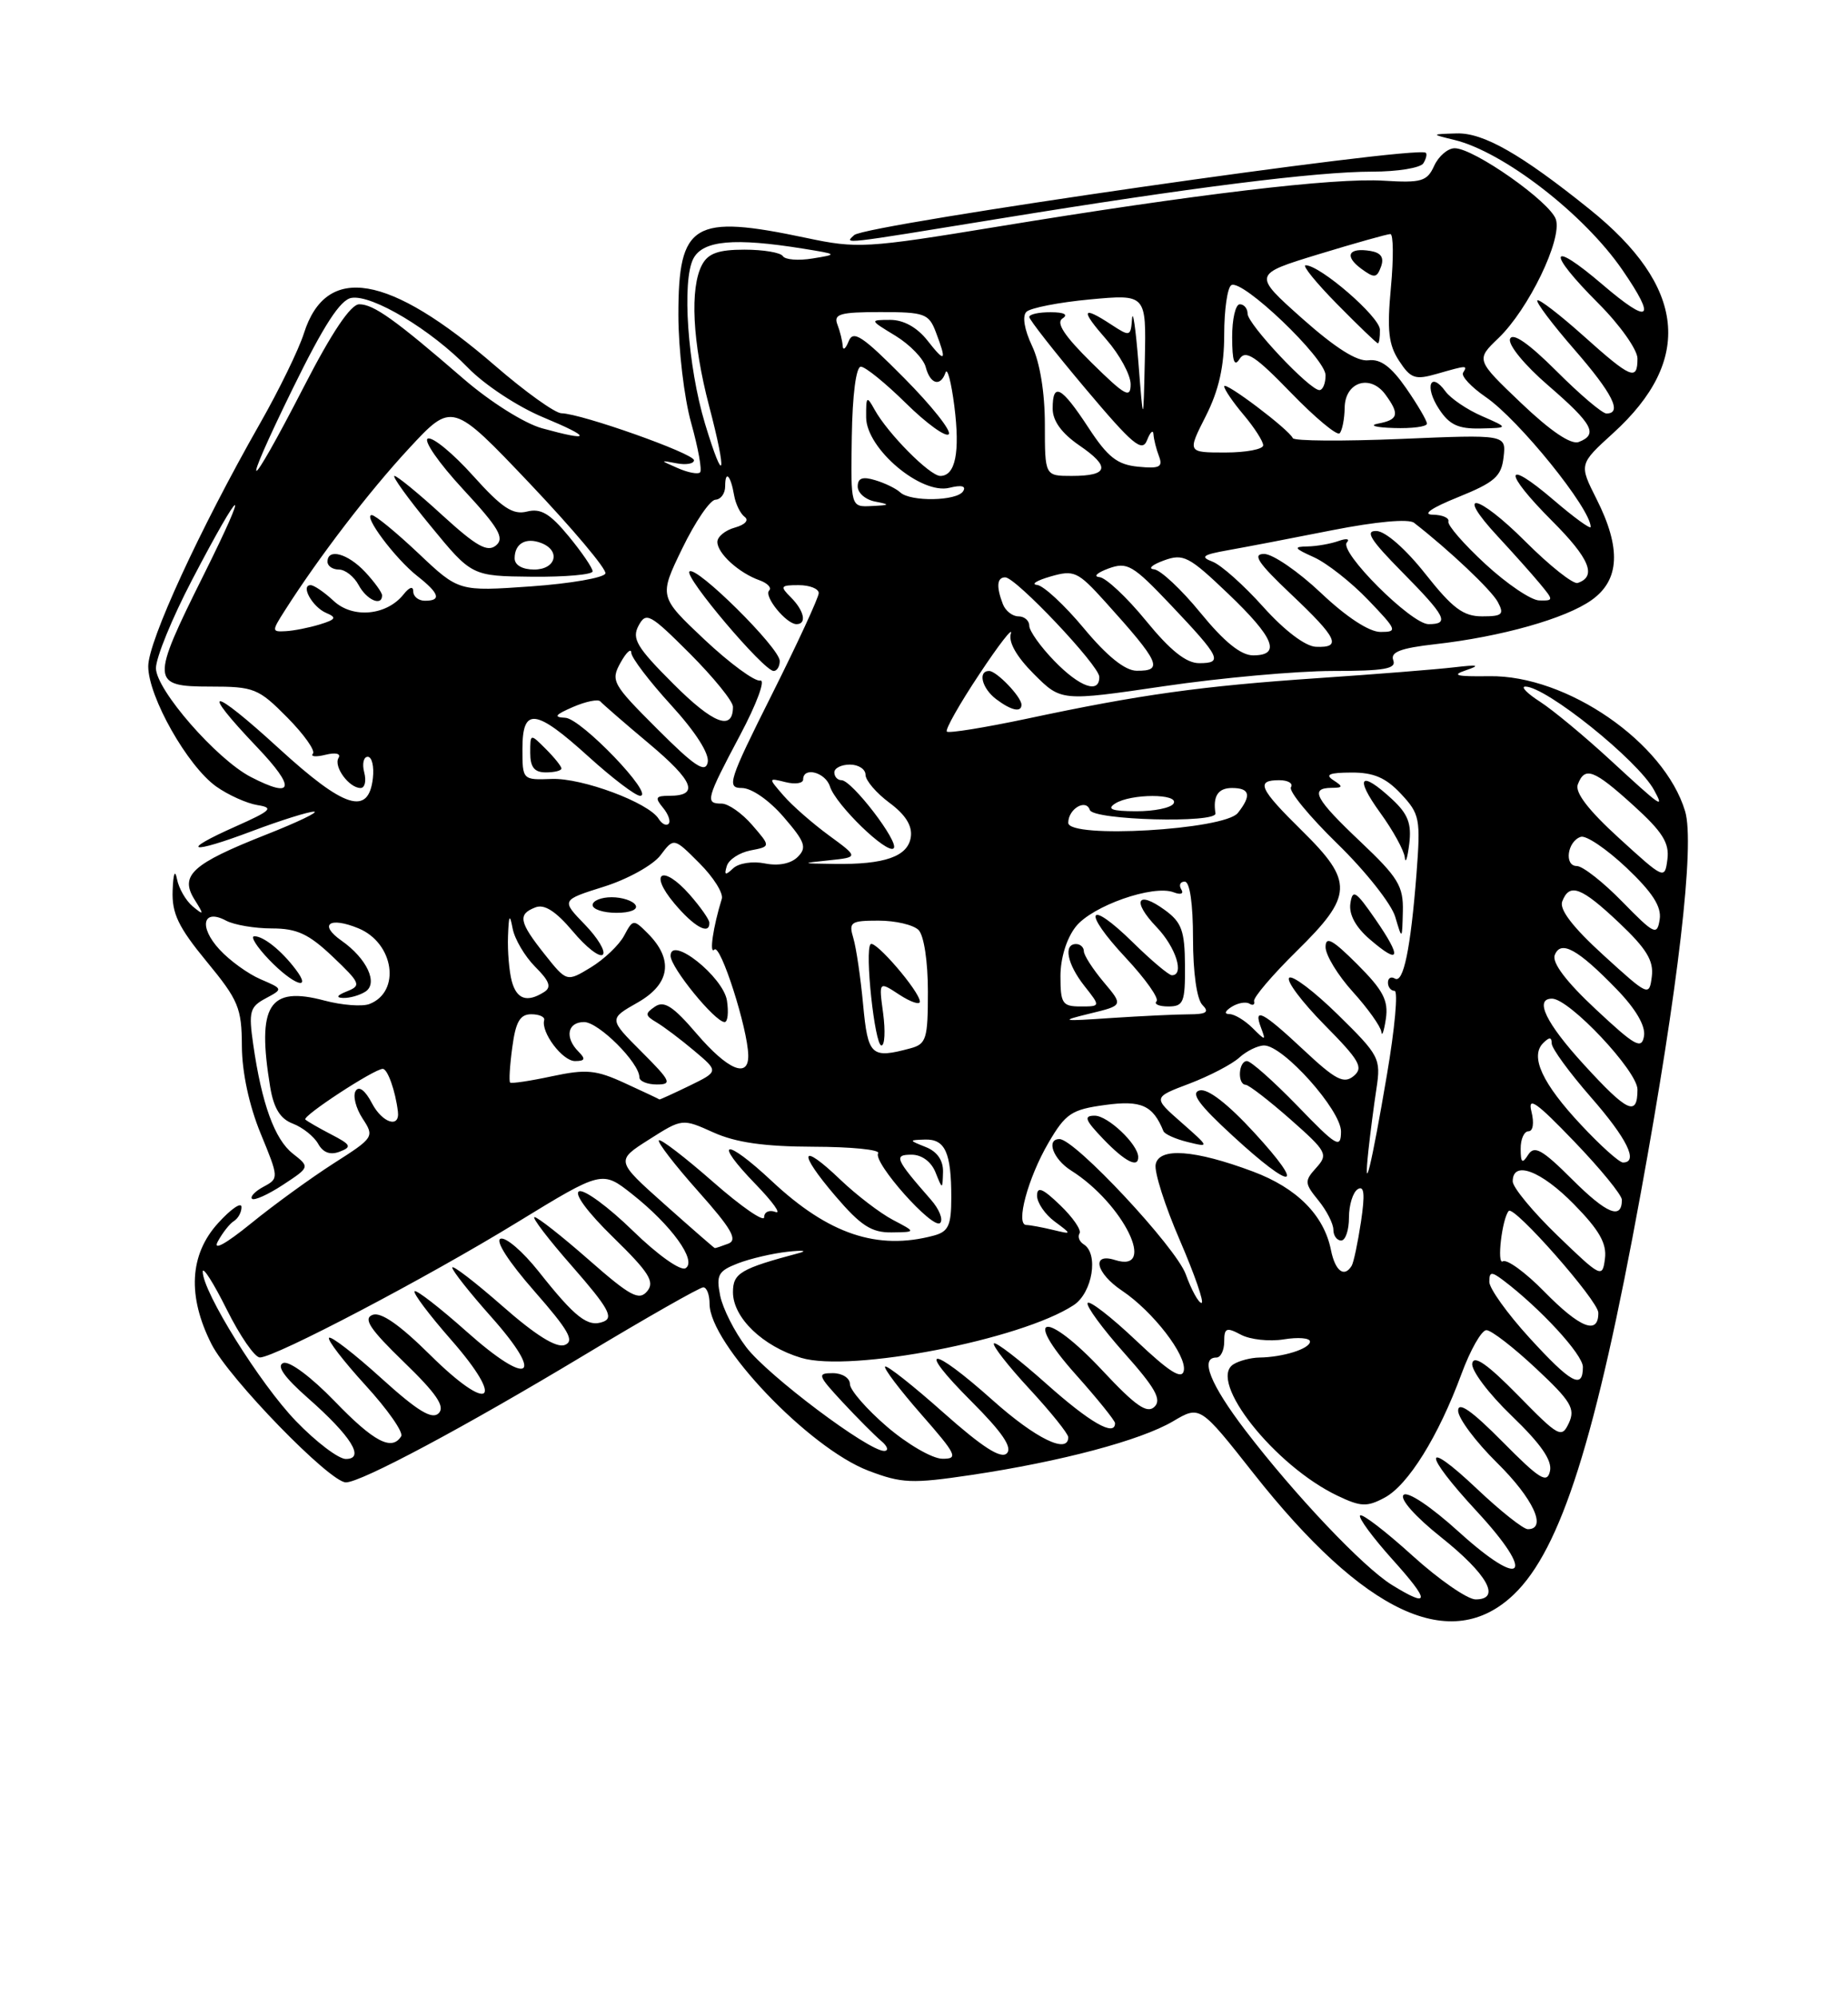 <?xml version="1.0" encoding="UTF-8" standalone="no"?>
<!DOCTYPE svg PUBLIC "-//W3C//DTD SVG 1.1//EN" "http://www.w3.org/Graphics/SVG/1.1/DTD/svg11.dtd" >
<svg xmlns="http://www.w3.org/2000/svg" xmlns:xlink="http://www.w3.org/1999/xlink" version="1.1" viewBox="0 0 237 256">
 <g >
 <path fill="currentColor"
d=" M 194.15 204.36 C 200.19 198.57 204.67 184.43 210.41 153.00 C 215.24 126.60 217.38 108.21 216.11 103.98 C 213.47 95.16 200.93 86.51 191.00 86.67 C 186.77 86.73 186.08 86.56 188.00 85.91 C 189.92 85.26 189.57 85.17 186.50 85.53 C 184.30 85.79 176.43 86.42 169.00 86.92 C 154.02 87.94 146.23 89.02 131.69 92.12 C 126.29 93.26 121.67 94.01 121.43 93.77 C 121.19 93.53 123.06 90.22 125.59 86.42 C 128.11 82.61 129.94 80.27 129.64 81.20 C 129.30 82.29 130.36 84.16 132.60 86.40 C 136.09 89.89 136.09 89.89 149.30 87.95 C 156.56 86.88 166.26 86.01 170.86 86.00 C 177.55 86.00 179.11 85.73 178.68 84.62 C 178.29 83.58 179.62 83.07 184.04 82.57 C 192.51 81.62 200.80 79.28 204.12 76.91 C 207.73 74.35 207.93 70.26 204.75 63.96 C 202.50 59.50 202.50 59.50 206.90 55.50 C 217.21 46.12 216.21 36.73 203.85 26.81 C 195.07 19.75 190.23 17.00 186.82 17.10 C 183.50 17.20 183.50 17.20 186.50 17.93 C 192.80 19.45 203.14 27.43 208.06 34.59 C 212.50 41.04 211.61 41.68 205.50 36.46 C 198.63 30.59 198.30 32.20 205.00 38.90 C 207.75 41.65 210.00 44.83 210.00 45.95 C 210.00 48.87 209.18 48.52 203.03 43.01 C 200.02 40.32 197.38 38.29 197.16 38.50 C 196.95 38.72 199.07 41.54 201.89 44.78 C 206.81 50.43 208.10 53.00 206.02 53.00 C 205.48 53.00 202.60 50.55 199.61 47.56 C 196.04 44.00 193.99 42.58 193.66 43.44 C 193.38 44.18 195.50 46.78 198.58 49.43 C 204.27 54.35 204.99 55.68 202.47 56.65 C 201.48 57.03 198.87 55.27 195.10 51.68 C 189.27 46.12 189.27 46.12 192.17 43.34 C 196.02 39.65 200.36 30.70 199.54 28.13 C 198.83 25.89 189.03 19.00 186.56 19.00 C 185.68 19.00 184.50 20.01 183.93 21.25 C 183.02 23.25 182.31 23.46 177.44 23.16 C 171.14 22.76 153.21 24.90 127.88 29.06 C 111.07 31.82 109.94 31.88 103.38 30.49 C 88.91 27.43 87.00 28.57 87.00 40.34 C 87.00 44.76 87.74 51.00 88.64 54.21 C 89.54 57.43 90.06 60.28 89.78 60.55 C 89.51 60.82 88.21 60.57 86.90 59.99 C 84.62 59.00 84.61 58.97 86.75 59.38 C 87.99 59.62 89.00 59.44 89.00 58.99 C 89.00 58.13 74.59 53.02 72.00 52.97 C 71.17 52.95 67.35 50.21 63.50 46.88 C 49.84 35.07 41.83 33.72 38.97 42.74 C 38.31 44.81 35.78 50.01 33.33 54.30 C 25.60 67.87 19.00 82.21 19.01 85.41 C 19.02 89.31 24.05 98.19 27.73 100.81 C 29.27 101.90 31.65 102.97 33.01 103.19 C 35.17 103.53 34.79 103.89 30.22 105.93 C 22.90 109.18 24.28 109.56 32.37 106.51 C 36.04 105.13 39.60 104.02 40.27 104.03 C 40.95 104.05 38.16 105.39 34.07 107.00 C 24.67 110.71 23.02 112.20 24.93 115.27 C 26.19 117.28 26.17 117.37 24.72 116.18 C 23.84 115.45 22.93 113.87 22.70 112.68 C 22.44 111.37 22.22 111.95 22.14 114.14 C 22.03 117.07 22.86 118.82 26.50 123.24 C 30.59 128.20 31.00 129.19 31.02 134.10 C 31.04 137.45 31.95 141.69 33.42 145.27 C 35.77 150.97 35.77 151.05 33.81 152.10 C 32.72 152.68 32.05 153.38 32.32 153.65 C 32.59 153.92 34.37 153.12 36.28 151.87 C 39.75 149.59 39.75 149.59 37.55 147.86 C 35.22 146.03 33.56 141.45 32.47 133.84 C 31.87 129.67 32.04 129.05 34.06 127.97 C 36.32 126.76 36.32 126.76 33.41 125.51 C 31.81 124.82 29.44 123.11 28.15 121.70 C 25.46 118.79 26.01 116.40 28.99 118.00 C 30.03 118.55 32.67 119.00 34.86 119.00 C 38.09 119.00 39.59 119.70 42.68 122.63 C 46.23 126.01 46.36 126.32 44.50 127.06 C 43.21 127.57 43.04 127.88 44.00 127.91 C 44.83 127.94 46.11 127.58 46.85 127.11 C 48.54 126.04 47.05 122.85 43.80 120.57 C 40.82 118.48 42.25 117.45 45.98 118.99 C 50.54 120.88 51.44 127.13 47.37 128.69 C 46.45 129.04 43.87 128.84 41.63 128.25 C 34.48 126.34 32.92 128.82 34.65 139.33 C 35.11 142.06 35.94 143.41 37.56 144.02 C 38.81 144.50 40.27 145.66 40.80 146.60 C 41.43 147.74 42.36 148.08 43.57 147.61 C 45.16 147.00 45.02 146.72 42.47 145.40 C 40.87 144.57 39.38 143.71 39.16 143.49 C 38.73 143.06 47.99 137.00 49.09 137.00 C 49.71 137.00 50.71 139.82 51.03 142.47 C 51.30 144.66 49.03 143.94 47.71 141.42 C 46.84 139.75 46.03 139.14 45.61 139.83 C 45.23 140.44 45.63 142.02 46.49 143.35 C 48.04 145.71 47.97 145.81 42.78 149.12 C 39.88 150.98 35.10 154.44 32.18 156.82 C 28.91 159.47 27.27 160.36 27.93 159.13 C 28.53 158.02 29.46 156.83 30.01 156.50 C 30.55 156.16 30.99 155.35 30.97 154.69 C 30.95 154.04 29.60 154.97 27.97 156.77 C 24.30 160.80 24.01 166.13 27.13 172.29 C 29.38 176.71 42.30 190.00 44.36 190.00 C 46.30 190.00 59.47 182.98 74.94 173.68 C 82.88 168.90 89.75 165.00 90.19 165.00 C 90.64 165.00 91.00 165.95 91.00 167.12 C 91.00 172.23 103.70 185.57 111.36 188.50 C 115.64 190.13 116.92 190.19 124.58 189.05 C 136.08 187.33 146.28 184.62 150.44 182.17 C 153.89 180.13 153.89 180.13 160.79 188.88 C 175.02 206.89 186.13 212.04 194.15 204.36 Z  M 37.92 124.25 C 36.09 121.83 33.81 120.00 32.62 120.00 C 32.07 120.00 32.92 121.35 34.50 123.00 C 37.59 126.22 40.11 127.14 37.92 124.25 Z  M 131.00 90.33 C 131.00 89.32 127.81 86.00 126.85 86.00 C 125.37 86.00 125.93 88.23 127.75 89.61 C 129.68 91.07 131.00 91.36 131.00 90.33 Z  M 128.21 28.02 C 152.63 24.04 168.84 22.00 175.99 22.00 C 179.23 22.00 182.18 21.52 182.54 20.93 C 182.90 20.35 183.04 19.74 182.85 19.58 C 181.66 18.61 111.02 28.77 109.55 30.13 C 108.27 31.31 107.57 31.38 128.21 28.02 Z  M 178.50 203.14 C 174.81 200.86 166.02 191.58 159.71 183.33 C 155.21 177.43 153.84 174.00 156.00 174.00 C 156.55 174.00 157.00 173.08 157.00 171.96 C 157.00 170.20 157.28 170.08 159.14 171.07 C 160.31 171.70 162.79 171.97 164.64 171.67 C 166.49 171.37 168.00 171.49 168.00 171.95 C 168.00 172.87 164.55 173.96 161.50 174.00 C 160.40 174.02 158.90 174.41 158.18 174.87 C 154.84 176.98 163.48 187.88 171.53 191.71 C 174.52 193.14 175.31 193.17 177.57 191.96 C 180.59 190.35 184.48 184.09 187.43 176.10 C 188.57 173.01 190.01 170.48 190.63 170.49 C 191.25 170.49 194.11 172.70 196.97 175.38 C 201.47 179.58 202.05 180.55 201.21 182.38 C 200.27 184.39 199.92 184.19 194.67 178.83 C 190.77 174.86 189.02 173.63 188.81 174.74 C 188.64 175.61 190.91 178.63 193.86 181.46 C 197.62 185.08 199.09 187.19 198.78 188.56 C 198.41 190.20 197.47 189.62 192.67 184.77 C 188.75 180.81 187.00 179.59 187.00 180.81 C 187.00 181.78 189.25 184.79 192.00 187.50 C 196.63 192.06 198.46 196.00 195.94 196.00 C 195.36 196.00 192.43 193.68 189.44 190.85 C 182.41 184.20 182.40 186.16 189.43 193.75 C 197.04 201.97 195.38 203.85 187.12 196.37 C 183.50 193.09 180.51 191.09 180.00 191.61 C 179.49 192.13 181.51 194.40 184.80 197.02 C 190.78 201.78 192.57 205.00 189.24 205.00 C 188.20 205.00 184.54 202.47 181.13 199.38 C 177.71 196.28 174.70 193.97 174.43 194.24 C 174.16 194.50 176.02 197.03 178.56 199.86 C 183.45 205.29 183.43 206.18 178.50 203.14 Z  M 37.94 182.13 C 33.34 177.36 26.00 165.59 26.00 162.99 C 26.00 162.27 27.39 164.45 29.08 167.84 C 30.77 171.23 32.68 174.00 33.33 173.99 C 35.27 173.99 54.78 163.75 66.36 156.65 C 77.22 150.01 77.22 150.01 81.09 153.07 C 86.13 157.06 89.42 161.62 87.92 162.55 C 87.29 162.94 84.34 160.85 81.15 157.74 C 78.04 154.71 74.95 152.44 74.28 152.69 C 73.56 152.96 75.35 155.39 78.64 158.59 C 83.25 163.09 84.00 164.29 83.00 165.50 C 81.96 166.75 80.84 166.15 75.53 161.49 C 72.09 158.47 68.95 156.00 68.55 156.00 C 68.16 156.00 70.35 158.87 73.44 162.38 C 77.99 167.58 78.73 168.89 77.39 169.40 C 75.40 170.17 73.79 168.92 69.05 162.93 C 67.05 160.42 64.88 158.54 64.20 158.77 C 63.48 159.01 65.22 161.72 68.51 165.47 C 72.94 170.52 73.72 171.89 72.43 172.39 C 71.35 172.80 68.68 171.14 64.41 167.38 C 60.88 164.29 58.00 162.08 58.00 162.47 C 58.00 162.86 60.25 165.70 63.00 168.79 C 69.98 176.63 67.92 177.87 59.85 170.68 C 56.40 167.61 53.39 165.28 53.17 165.50 C 52.94 165.73 55.04 168.52 57.83 171.70 C 64.92 179.78 62.87 181.29 55.17 173.67 C 51.26 169.80 48.85 168.12 47.78 168.53 C 46.54 169.01 47.44 170.36 51.79 174.57 C 55.99 178.63 57.11 180.29 56.26 181.14 C 55.41 181.99 53.55 180.86 48.89 176.64 C 45.47 173.54 42.45 171.21 42.20 171.47 C 41.94 171.72 44.05 174.46 46.87 177.55 C 49.70 180.64 51.76 183.58 51.45 184.09 C 50.25 186.02 47.94 184.80 42.91 179.59 C 39.91 176.49 37.11 174.40 36.33 174.70 C 35.42 175.05 36.45 176.52 39.51 179.21 C 45.06 184.10 46.86 187.00 44.35 187.00 C 43.41 187.00 40.52 184.81 37.94 182.13 Z  M 113.75 182.86 C 111.14 180.62 109.00 178.16 109.00 177.40 C 109.00 176.63 108.02 176.00 106.80 176.00 C 104.77 176.00 104.86 176.27 108.05 179.71 C 109.95 181.75 112.17 183.98 113.00 184.68 C 113.83 185.37 114.01 185.95 113.41 185.97 C 111.41 186.03 98.47 176.31 95.70 172.67 C 94.20 170.70 92.70 167.73 92.36 166.07 C 91.83 163.41 92.11 162.91 94.63 161.93 C 96.21 161.32 99.08 160.65 101.00 160.44 C 102.92 160.23 103.60 160.30 102.50 160.60 C 94.96 162.61 94.00 163.18 94.00 165.62 C 94.00 168.89 97.81 172.56 102.75 174.04 C 109.09 175.94 130.93 171.72 137.70 167.28 C 140.10 165.70 140.93 160.69 138.98 159.49 C 138.42 159.14 138.18 158.51 138.45 158.08 C 138.71 157.66 137.59 156.03 135.96 154.47 C 133.72 152.31 133.00 152.02 133.00 153.26 C 133.00 154.15 134.01 155.64 135.25 156.56 C 137.50 158.23 137.50 158.23 135.00 157.63 C 133.62 157.30 132.11 157.02 131.62 157.01 C 130.21 156.99 131.83 150.97 134.47 146.46 C 136.66 142.72 137.42 142.21 141.71 141.63 C 146.36 140.99 147.86 141.66 149.21 144.99 C 149.37 145.37 150.77 146.00 152.33 146.38 C 155.14 147.07 155.13 147.06 151.51 143.87 C 147.85 140.66 147.85 140.66 152.54 138.89 C 155.11 137.91 158.00 136.41 158.94 135.55 C 159.88 134.70 161.32 134.00 162.12 134.00 C 164.58 134.00 172.00 142.31 171.98 145.04 C 171.96 147.27 171.43 146.96 166.40 141.75 C 163.33 138.59 160.42 136.00 159.92 136.00 C 158.83 136.00 158.66 138.98 159.75 139.04 C 160.16 139.06 162.74 141.05 165.48 143.46 C 170.17 147.60 170.36 147.95 168.81 149.67 C 167.27 151.37 167.29 151.66 169.08 153.86 C 170.14 155.16 171.00 156.85 171.00 157.61 C 171.00 158.37 171.45 159.00 172.00 159.00 C 172.55 159.00 173.00 157.68 173.00 156.06 C 173.00 154.44 173.51 152.80 174.13 152.42 C 174.96 151.91 175.07 153.06 174.54 156.61 C 174.13 159.30 173.60 161.84 173.34 162.25 C 172.39 163.80 171.23 162.91 170.69 160.22 C 169.80 155.76 166.33 152.27 160.69 150.16 C 153.23 147.37 148.65 147.03 148.21 149.24 C 148.01 150.20 149.41 154.59 151.32 158.99 C 153.22 163.40 154.47 167.00 154.09 167.00 C 153.71 167.00 152.80 165.35 152.07 163.33 C 150.82 159.87 137.86 146.00 135.88 146.00 C 134.12 146.00 135.06 148.57 137.35 150.02 C 144.06 154.24 148.49 163.24 143.00 161.50 C 139.92 160.52 140.53 163.18 143.91 165.44 C 147.87 168.10 152.20 173.71 151.82 175.68 C 151.58 176.88 149.97 175.86 145.70 171.82 C 142.52 168.81 139.72 166.64 139.49 167.01 C 139.26 167.38 141.37 170.26 144.17 173.41 C 148.15 177.87 149.01 179.39 148.06 180.31 C 147.11 181.24 145.63 180.20 141.40 175.68 C 134.12 167.89 130.96 168.33 137.95 176.16 C 140.73 179.27 143.00 182.09 143.00 182.41 C 143.00 184.19 139.79 182.35 134.20 177.37 C 130.74 174.29 127.71 171.95 127.47 172.19 C 127.23 172.43 129.28 175.06 132.02 178.02 C 134.76 180.98 137.00 183.77 137.00 184.21 C 137.00 186.43 132.84 184.40 127.34 179.50 C 119.30 172.32 117.36 172.40 124.57 179.61 C 128.52 183.56 129.87 185.53 129.12 186.28 C 128.37 187.03 125.97 185.48 120.98 181.05 C 117.09 177.59 113.73 174.94 113.51 175.16 C 113.30 175.37 115.38 178.12 118.14 181.27 C 122.71 186.48 122.95 187.00 120.83 186.97 C 119.55 186.95 116.36 185.10 113.75 182.86 Z  M 160.85 145.17 C 157.47 141.49 154.90 139.50 153.86 139.76 C 152.64 140.07 153.73 141.58 158.10 145.59 C 165.89 152.76 167.59 152.50 160.85 145.17 Z  M 145.97 148.25 C 145.89 146.61 142.07 143.00 140.40 143.00 C 138.94 143.00 139.14 143.54 141.50 146.00 C 144.29 148.91 146.04 149.79 145.97 148.25 Z  M 196.10 171.42 C 193.30 168.35 191.00 165.14 191.00 164.30 C 191.00 162.99 191.27 162.96 192.75 164.07 C 197.52 167.67 203.00 173.61 203.00 175.21 C 203.00 178.14 201.48 177.31 196.10 171.42 Z  M 198.04 165.54 C 195.64 163.09 193.25 161.35 192.73 161.67 C 191.93 162.16 192.64 156.17 193.49 155.21 C 194.16 154.45 204.96 166.71 204.98 168.25 C 205.01 171.16 202.65 170.24 198.04 165.54 Z  M 199.75 158.37 C 196.59 155.32 194.00 152.19 194.00 151.42 C 194.00 148.68 197.63 150.04 201.87 154.37 C 205.10 157.66 206.08 159.38 205.83 161.32 C 205.51 163.84 205.34 163.76 199.75 158.37 Z  M 85.23 154.36 C 78.96 148.77 78.96 148.77 83.23 146.06 C 87.50 143.35 87.50 143.35 91.50 145.15 C 94.37 146.44 98.00 146.96 104.31 146.98 C 109.15 146.99 112.89 147.36 112.62 147.81 C 111.90 148.96 119.64 157.66 120.57 156.75 C 120.99 156.33 120.46 154.98 119.37 153.75 C 114.80 148.53 114.58 148.00 116.91 148.00 C 118.21 148.00 119.42 148.89 119.97 150.25 C 120.87 152.50 120.87 152.50 120.94 150.22 C 120.98 148.75 120.20 147.61 118.75 147.03 C 116.52 146.14 116.52 146.13 118.64 146.06 C 121.21 145.99 122.00 147.73 122.00 153.47 C 122.00 157.08 121.64 157.86 119.75 158.37 C 112.53 160.30 106.27 158.20 99.01 151.41 C 92.94 145.73 91.33 146.04 96.93 151.81 C 99.11 154.06 100.25 155.65 99.45 155.34 C 98.65 155.04 98.00 155.34 98.00 156.02 C 98.00 156.69 95.06 154.66 91.46 151.50 C 87.86 148.34 84.73 145.94 84.50 146.16 C 84.28 146.39 86.54 149.32 89.53 152.68 C 93.81 157.48 94.64 158.92 93.41 159.40 C 92.54 159.73 91.76 159.99 91.67 159.97 C 91.58 159.96 88.68 157.43 85.23 154.36 Z  M 114.50 156.35 C 112.85 155.48 109.82 153.16 107.77 151.20 C 102.63 146.28 102.23 147.56 107.13 153.29 C 110.39 157.10 111.76 157.99 114.33 157.96 C 117.50 157.92 117.50 157.92 114.50 156.35 Z  M 201.66 151.20 C 197.78 147.33 196.78 146.77 195.99 148.00 C 195.22 149.21 195.03 149.06 195.02 147.25 C 195.01 146.01 195.46 145.00 196.02 145.00 C 196.61 145.00 196.77 143.94 196.40 142.46 C 195.90 140.46 197.04 141.26 201.88 146.30 C 205.25 149.80 208.00 153.17 208.00 153.78 C 208.00 156.38 206.07 155.59 201.66 151.20 Z  M 175.49 147.50 C 175.73 145.30 176.19 141.70 176.53 139.50 C 177.11 135.67 176.90 135.27 171.59 130.06 C 168.54 127.07 165.73 124.94 165.33 125.33 C 164.94 125.73 166.98 128.44 169.86 131.36 C 174.38 135.93 174.90 136.84 173.60 137.92 C 172.34 138.96 171.28 138.41 167.19 134.58 C 161.91 129.64 160.69 129.01 161.73 131.75 C 162.36 133.42 162.30 133.42 160.62 131.75 C 159.65 130.79 158.33 129.99 157.68 129.98 C 156.97 129.98 157.07 129.61 157.95 129.05 C 158.75 128.55 159.77 128.36 160.23 128.64 C 160.68 128.92 160.95 128.78 160.83 128.32 C 160.71 127.87 163.17 124.98 166.30 121.90 C 173.54 114.79 173.62 113.02 167.00 106.50 C 161.48 101.07 161.00 100.00 164.06 100.00 C 165.19 100.00 165.87 100.41 165.56 100.90 C 165.25 101.40 167.94 104.66 171.52 108.15 C 175.11 111.64 178.44 115.85 178.93 117.50 C 179.82 120.50 179.82 120.50 179.91 116.81 C 179.99 113.58 179.31 112.46 174.50 107.91 C 168.67 102.40 167.92 101.01 170.75 100.98 C 172.25 100.97 172.28 100.83 171.00 100.00 C 169.89 99.28 170.48 99.03 173.30 99.02 C 176.16 99.00 177.73 99.68 179.67 101.75 C 182.09 104.34 182.20 104.93 181.66 112.00 C 180.91 121.62 179.98 126.11 178.88 125.42 C 178.40 125.13 178.00 125.36 178.00 125.94 C 178.00 126.52 178.38 127.00 178.85 127.00 C 179.32 127.00 178.88 131.84 177.87 137.75 C 175.88 149.47 174.82 153.81 175.49 147.50 Z  M 174.08 123.61 C 170.89 120.42 170.00 119.94 170.00 121.39 C 170.00 122.42 171.57 125.00 173.50 127.13 C 175.43 129.26 177.07 131.57 177.15 132.25 C 177.23 132.94 177.49 132.19 177.73 130.60 C 178.08 128.24 177.40 126.93 174.08 123.61 Z  M 176.40 117.84 C 173.86 114.17 173.46 113.92 173.18 115.81 C 172.98 117.21 173.86 118.84 175.68 120.40 C 179.57 123.75 179.83 122.81 176.40 117.84 Z  M 178.52 102.43 C 174.46 98.67 173.67 99.56 176.99 104.15 C 178.65 106.43 180.07 109.02 180.16 109.90 C 180.25 110.78 180.50 110.01 180.73 108.18 C 181.05 105.57 180.58 104.34 178.52 102.43 Z  M 202.76 144.17 C 197.80 138.88 196.19 135.41 197.90 133.70 C 198.70 132.90 199.00 132.91 199.00 133.74 C 199.00 134.37 201.25 137.45 204.00 140.60 C 208.66 145.92 210.18 149.00 208.14 149.00 C 207.66 149.00 205.24 146.83 202.76 144.17 Z  M 203.10 136.42 C 198.25 131.12 196.75 128.00 199.04 128.00 C 201.26 128.00 210.00 137.28 210.00 139.64 C 210.00 143.17 208.72 142.57 203.10 136.42 Z  M 80.18 138.85 C 76.43 137.12 75.20 137.01 70.78 137.95 C 67.99 138.55 65.58 138.91 65.42 138.75 C 65.26 138.59 65.38 136.56 65.70 134.23 C 66.13 130.97 66.69 130.00 68.13 130.00 C 69.16 130.00 69.90 130.34 69.79 130.75 C 69.35 132.30 72.13 136.00 73.74 136.00 C 75.03 136.00 75.13 135.73 74.20 134.80 C 72.39 132.99 72.76 131.00 74.91 131.00 C 76.77 131.00 82.00 136.22 82.00 138.08 C 82.00 138.58 83.01 139.00 84.24 139.00 C 86.24 139.00 86.03 138.56 82.27 134.80 C 78.07 130.60 78.07 130.60 81.79 128.49 C 85.96 126.11 86.41 122.98 83.07 119.63 C 81.24 117.80 81.17 117.81 80.04 119.93 C 79.40 121.13 77.48 122.95 75.78 123.99 C 72.68 125.87 72.68 125.87 69.84 122.30 C 66.56 118.17 66.37 117.18 68.67 116.30 C 69.82 115.85 71.29 116.80 73.46 119.37 C 75.17 121.42 76.90 122.76 77.31 122.36 C 77.71 121.96 76.67 120.22 75.00 118.50 C 71.97 115.37 71.97 115.37 77.47 113.64 C 80.50 112.69 83.75 110.88 84.70 109.63 C 86.42 107.35 86.42 107.35 89.69 110.63 C 91.50 112.43 92.79 114.49 92.57 115.20 C 91.45 118.80 90.93 122.41 91.62 121.71 C 92.40 120.93 95.90 131.84 95.96 135.25 C 96.03 138.28 93.35 137.16 89.35 132.50 C 86.34 128.98 85.17 128.22 84.00 129.02 C 82.69 129.91 82.71 130.16 84.20 131.04 C 85.13 131.59 87.31 133.23 89.04 134.69 C 92.18 137.33 92.18 137.33 88.41 139.17 C 86.34 140.17 84.61 140.96 84.57 140.92 C 84.53 140.87 82.56 139.94 80.18 138.85 Z  M 93.23 128.25 C 92.75 125.20 86.00 119.84 86.00 122.51 C 86.00 124.01 91.70 131.00 92.93 131.00 C 93.33 131.00 93.46 129.76 93.23 128.25 Z  M 90.97 118.25 C 90.95 117.84 89.82 116.23 88.45 114.67 C 84.99 110.74 83.12 111.80 86.48 115.79 C 89.02 118.82 91.04 119.92 90.97 118.25 Z  M 81.50 116.00 C 81.16 115.45 79.78 115.00 78.44 115.00 C 77.10 115.00 76.00 115.45 76.00 116.00 C 76.00 116.55 77.38 117.00 79.06 117.00 C 80.84 117.00 81.86 116.58 81.50 116.00 Z  M 110.69 128.75 C 110.37 125.31 109.81 121.49 109.44 120.25 C 108.82 118.19 109.09 118.00 112.68 118.00 C 114.84 118.00 117.14 118.54 117.80 119.20 C 118.49 119.89 119.00 123.22 119.00 127.08 C 119.00 133.17 118.80 133.82 116.75 134.37 C 111.72 135.72 111.31 135.34 110.69 128.75 Z  M 113.26 129.88 C 112.70 125.76 112.70 125.76 115.35 127.50 C 116.81 128.45 117.99 128.84 117.97 128.37 C 117.93 127.06 112.23 120.44 111.65 121.02 C 110.87 121.80 112.18 134.00 113.04 134.00 C 113.47 134.00 113.56 132.15 113.26 129.88 Z  M 204.66 129.37 C 200.86 125.83 199.02 123.39 199.39 122.42 C 200.15 120.44 202.34 121.64 207.34 126.80 C 209.79 129.33 211.05 131.49 210.84 132.79 C 210.54 134.55 209.72 134.10 204.66 129.37 Z  M 139.78 129.91 C 144.07 128.87 144.07 128.87 141.53 125.86 C 140.14 124.20 139.00 122.43 139.00 121.92 C 139.00 121.42 138.55 121.00 138.00 121.00 C 136.35 121.00 136.86 123.56 139.07 126.37 C 141.15 129.00 141.15 129.00 138.57 129.00 C 136.25 129.00 136.00 128.62 136.00 125.13 C 136.00 122.81 136.78 120.28 137.96 118.78 C 140.06 116.11 147.89 113.36 150.52 114.37 C 151.43 114.72 151.85 114.56 151.49 113.99 C 151.16 113.44 151.36 113.00 151.94 113.00 C 152.59 113.00 153.00 115.83 153.00 120.30 C 153.00 124.64 153.49 128.09 154.20 128.80 C 155.13 129.73 154.74 130.00 152.45 130.01 C 150.83 130.01 146.35 130.23 142.50 130.48 C 136.07 130.92 135.85 130.87 139.78 129.91 Z  M 151.97 123.75 C 151.94 119.30 151.55 118.22 149.40 116.65 C 145.83 114.05 145.12 115.47 148.32 118.82 C 150.80 121.40 151.94 125.00 150.29 125.00 C 149.90 125.00 147.66 123.12 145.31 120.81 C 139.46 115.07 138.70 116.70 144.39 122.78 C 146.91 125.48 148.68 127.98 148.32 128.34 C 147.96 128.70 148.64 129.00 149.83 129.00 C 151.78 129.00 152.00 128.48 151.97 123.75 Z  M 65.63 125.75 C 65.30 124.51 65.08 121.92 65.15 120.00 C 65.25 117.27 65.37 117.05 65.74 118.99 C 65.99 120.35 67.30 122.57 68.63 123.91 C 70.48 125.75 70.76 126.54 69.78 127.15 C 67.59 128.54 66.26 128.09 65.63 125.75 Z  M 205.63 122.42 C 201.71 118.85 199.95 116.56 200.35 115.54 C 201.28 113.12 202.78 113.68 207.65 118.28 C 211.16 121.60 212.10 123.14 211.84 125.17 C 211.51 127.74 211.41 127.69 205.63 122.42 Z  M 208.04 115.56 C 205.59 113.05 202.97 111.00 202.22 111.00 C 200.57 111.00 201.00 107.83 202.73 107.26 C 203.40 107.03 206.03 108.81 208.58 111.21 C 211.93 114.39 213.10 116.20 212.85 117.84 C 212.52 119.95 212.18 119.79 208.04 115.56 Z  M 207.63 107.42 C 203.71 103.85 201.95 101.56 202.35 100.54 C 203.25 98.19 204.40 98.63 209.50 103.25 C 213.21 106.61 214.11 108.05 213.84 110.14 C 213.50 112.75 213.44 112.72 207.63 107.42 Z  M 93.21 111.00 C 93.46 110.17 94.83 109.28 96.26 109.00 C 98.85 108.50 98.85 108.50 96.47 105.75 C 95.17 104.24 93.40 103.00 92.55 103.00 C 90.40 103.00 90.54 102.46 94.91 94.23 C 97.05 90.21 98.20 87.08 97.50 87.23 C 96.80 87.38 93.59 85.02 90.36 81.99 C 84.50 76.47 84.50 76.47 87.50 70.29 C 89.15 66.89 91.06 64.08 91.75 64.05 C 92.44 64.02 93.00 63.25 93.00 62.33 C 93.00 60.19 93.71 60.91 94.15 63.50 C 94.34 64.60 94.95 65.84 95.50 66.25 C 96.08 66.68 95.55 67.26 94.25 67.62 C 93.01 67.96 92.00 68.79 92.00 69.46 C 92.00 70.92 94.75 73.43 97.39 74.37 C 98.43 74.74 99.00 75.34 98.64 75.69 C 97.92 76.42 100.84 80.00 102.15 80.00 C 103.50 80.00 103.14 78.28 101.43 76.57 C 100.00 75.14 100.09 75.00 102.43 75.00 C 103.84 75.00 105.00 75.46 105.00 76.02 C 105.00 76.57 102.30 82.42 98.99 89.02 C 93.44 100.09 93.15 101.00 95.14 101.00 C 96.38 101.00 98.65 102.57 100.50 104.72 C 103.25 107.90 103.51 108.63 102.31 109.83 C 101.44 110.70 99.84 111.02 98.10 110.67 C 96.52 110.35 94.73 110.63 94.02 111.30 C 93.02 112.24 92.85 112.18 93.21 111.00 Z  M 100.00 84.72 C 100.00 83.05 89.25 72.42 88.42 73.25 C 87.73 73.94 97.95 86.00 99.22 86.00 C 99.65 86.00 100.00 85.42 100.00 84.72 Z  M 106.31 110.27 C 110.12 109.87 110.12 109.87 106.31 107.08 C 104.22 105.55 101.60 103.26 100.50 101.99 C 98.50 99.69 98.50 99.69 100.75 100.25 C 101.99 100.56 103.00 100.40 103.00 99.91 C 103.00 98.23 105.86 98.98 106.44 100.81 C 107.19 103.16 113.78 109.55 114.61 108.73 C 115.36 107.97 109.25 100.00 107.92 100.00 C 107.41 100.00 107.00 99.55 107.00 99.00 C 107.00 98.45 107.90 98.00 109.00 98.00 C 110.10 98.00 111.00 98.59 111.00 99.31 C 111.00 100.03 112.38 101.64 114.06 102.89 C 116.12 104.41 117.02 105.84 116.81 107.28 C 116.45 109.78 113.46 110.83 107.00 110.73 C 102.69 110.67 102.66 110.65 106.31 110.27 Z  M 137.00 105.46 C 137.00 103.67 139.28 102.33 139.77 103.82 C 140.21 105.13 156.09 105.55 155.88 104.25 C 155.53 102.04 156.21 101.00 158.00 101.00 C 160.30 101.00 160.53 101.95 158.75 104.20 C 157.03 106.37 137.00 107.53 137.00 105.46 Z  M 84.47 104.95 C 83.19 102.87 74.64 99.69 70.76 99.84 C 67.02 99.98 67.00 99.97 67.00 95.99 C 67.00 90.61 68.66 90.80 75.50 97.00 C 78.54 99.75 81.50 102.00 82.09 102.00 C 84.04 102.00 74.54 92.09 72.50 92.00 C 70.94 91.93 71.17 91.62 73.50 90.61 C 75.15 89.90 76.72 89.58 77.00 89.91 C 77.28 90.23 80.09 92.68 83.26 95.33 C 89.01 100.16 89.71 102.00 85.82 102.00 C 84.08 102.00 83.96 102.24 85.02 103.52 C 85.72 104.36 86.04 105.29 85.74 105.59 C 85.44 105.89 84.87 105.60 84.47 104.95 Z  M 72.00 98.50 C 72.00 98.22 71.10 97.10 70.00 96.00 C 68.00 94.00 68.00 94.00 68.00 96.50 C 68.00 98.33 68.53 99.00 70.00 99.00 C 71.10 99.00 72.00 98.78 72.00 98.50 Z  M 143.00 103.00 C 145.00 101.70 151.30 101.70 150.50 103.00 C 150.16 103.55 148.00 103.99 145.69 103.98 C 142.62 103.97 141.90 103.71 143.00 103.00 Z  M 35.75 95.91 C 27.03 87.93 25.42 87.85 32.98 95.78 C 37.97 101.02 37.67 102.43 32.17 99.59 C 27.77 97.31 20.00 88.40 20.00 85.64 C 20.00 84.29 22.08 79.21 24.62 74.35 C 31.13 61.88 32.24 61.42 26.10 73.73 C 19.31 87.34 19.35 88.00 26.96 88.00 C 32.58 88.00 33.15 88.23 36.84 91.96 C 38.99 94.13 40.47 96.22 40.13 96.60 C 39.78 96.98 40.51 97.05 41.75 96.74 C 43.05 96.42 43.75 96.59 43.42 97.14 C 42.74 98.23 44.76 101.00 46.24 101.00 C 46.79 101.00 47.00 100.10 46.71 99.00 C 46.42 97.90 46.63 97.00 47.16 97.00 C 47.70 97.00 47.99 98.24 47.82 99.75 C 47.26 104.60 44.18 103.62 35.75 95.91 Z  M 206.50 97.40 C 203.20 94.36 199.15 91.00 197.50 89.94 C 195.85 88.88 195.00 88.01 195.61 88.00 C 198.27 87.99 210.04 97.44 212.12 101.25 C 213.48 103.75 213.17 103.54 206.50 97.40 Z  M 84.30 93.44 C 78.53 87.68 78.29 87.26 79.58 84.94 C 80.32 83.60 80.95 83.03 80.96 83.67 C 80.98 84.31 83.29 87.34 86.08 90.39 C 89.22 93.83 91.01 96.63 90.76 97.73 C 90.45 99.13 89.08 98.22 84.30 93.44 Z  M 86.37 87.67 C 81.66 82.97 81.00 81.86 81.89 80.20 C 82.86 78.39 83.35 78.66 88.47 83.77 C 91.51 86.82 94.00 89.88 94.00 90.59 C 94.00 93.75 91.48 92.78 86.37 87.67 Z  M 135.20 84.70 C 133.44 82.89 132.00 80.86 132.00 80.20 C 132.00 79.54 131.37 79.00 130.61 79.00 C 129.84 79.00 128.94 78.29 128.61 77.42 C 127.75 75.18 127.85 74.00 128.92 74.00 C 130.27 74.00 140.96 85.29 140.98 86.75 C 141.02 88.98 138.47 88.08 135.20 84.70 Z  M 139.00 80.53 C 136.53 77.56 133.82 75.05 133.00 74.97 C 132.18 74.89 132.95 74.40 134.73 73.89 C 137.74 73.02 138.22 73.24 141.72 77.11 C 148.77 84.92 149.27 86.02 145.75 85.97 C 144.27 85.95 141.97 84.10 139.00 80.53 Z  M 146.96 79.55 C 144.51 76.55 141.82 74.04 141.00 73.97 C 140.18 73.90 140.69 73.41 142.15 72.87 C 144.57 71.99 145.26 72.39 150.15 77.54 C 156.53 84.27 156.89 85.00 153.79 85.00 C 152.12 85.00 150.08 83.37 146.96 79.55 Z  M 153.96 78.55 C 151.51 75.55 148.82 73.04 148.00 72.97 C 147.18 72.90 147.74 72.39 149.25 71.84 C 151.76 70.92 152.46 71.28 157.50 76.09 C 163.42 81.74 164.34 84.00 160.71 84.00 C 159.14 84.00 157.00 82.27 153.96 78.55 Z  M 162.00 77.78 C 159.53 75.02 156.60 72.41 155.50 71.99 C 153.87 71.37 154.24 71.10 157.50 70.52 C 159.70 70.13 165.71 68.98 170.85 67.96 C 176.49 66.85 180.66 66.47 181.35 67.01 C 185.87 70.52 191.27 75.63 192.09 77.16 C 192.94 78.75 192.67 79.00 190.08 79.00 C 187.66 79.00 186.29 77.97 182.80 73.56 C 180.29 70.38 177.68 68.09 176.53 68.06 C 175.01 68.01 175.75 69.20 179.78 73.28 C 185.44 79.01 185.95 80.00 183.21 80.00 C 180.99 80.00 171.67 70.70 172.73 69.53 C 173.15 69.06 172.68 68.98 171.67 69.34 C 170.66 69.70 168.86 70.02 167.67 70.04 C 165.83 70.07 165.96 70.28 168.50 71.42 C 170.15 72.16 173.28 74.62 175.45 76.88 C 179.17 80.76 179.27 81.00 177.05 81.00 C 175.59 81.00 172.67 79.09 169.41 76.00 C 166.50 73.25 163.22 71.00 162.12 71.00 C 160.57 71.00 161.33 72.15 165.56 76.15 C 171.54 81.80 172.13 83.05 168.75 82.90 C 167.39 82.84 164.71 80.80 162.00 77.78 Z  M 36.53 78.25 C 40.93 71.35 47.33 63.00 52.43 57.50 C 57.99 51.50 57.99 51.50 67.97 62.00 C 73.45 67.78 77.81 72.95 77.64 73.50 C 77.48 74.05 73.17 74.80 68.09 75.16 C 58.83 75.81 58.83 75.81 53.67 70.93 C 50.82 68.24 48.13 66.03 47.68 66.02 C 46.48 65.99 50.67 71.60 53.54 73.85 C 56.36 76.07 56.64 77.00 54.50 77.00 C 53.67 77.00 53.00 76.46 53.00 75.81 C 53.00 75.09 52.50 75.24 51.75 76.19 C 49.59 78.90 45.24 79.31 42.79 77.02 C 41.60 75.91 40.27 75.00 39.84 75.00 C 38.50 75.00 40.07 77.81 41.83 78.56 C 43.22 79.15 43.08 79.40 41.00 80.04 C 39.62 80.46 37.66 80.85 36.63 80.90 C 34.84 81.00 34.84 80.90 36.53 78.25 Z  M 49.00 76.31 C 49.00 75.94 48.02 74.59 46.83 73.31 C 44.59 70.93 42.00 70.23 42.00 72.00 C 42.00 72.55 42.66 73.00 43.46 73.00 C 44.27 73.00 45.41 73.90 46.00 75.00 C 47.02 76.90 49.00 77.77 49.00 76.31 Z  M 76.00 73.23 C 76.00 72.80 74.62 70.78 72.93 68.73 C 70.53 65.82 69.35 65.12 67.58 65.57 C 65.77 66.02 64.38 65.11 60.67 60.98 C 58.12 58.14 55.52 55.99 54.88 56.21 C 54.25 56.42 56.26 59.33 59.36 62.68 C 63.98 67.66 64.74 68.97 63.61 69.91 C 62.51 70.82 61.09 70.02 56.72 66.03 C 53.70 63.26 50.93 61.00 50.59 61.00 C 50.24 61.00 52.32 63.89 55.23 67.42 C 60.50 73.84 60.50 73.84 68.25 73.92 C 72.51 73.96 76.00 73.65 76.00 73.23 Z  M 190.50 72.30 C 187.75 69.77 185.61 67.31 185.75 66.84 C 185.89 66.38 184.99 65.99 183.75 65.97 C 182.35 65.95 183.57 65.10 187.00 63.72 C 191.69 61.82 192.55 61.07 192.83 58.59 C 193.16 55.69 193.16 55.69 179.64 56.26 C 172.20 56.57 165.97 56.53 165.80 56.16 C 165.29 55.03 157.00 48.78 157.00 49.52 C 157.00 49.90 158.12 51.55 159.50 53.18 C 160.88 54.82 162.00 56.57 162.00 57.08 C 162.00 57.58 159.81 58.00 157.14 58.00 C 152.27 58.00 152.27 58.00 154.64 53.33 C 156.31 50.03 157.00 46.97 157.00 42.89 C 157.00 39.72 157.41 36.86 157.91 36.55 C 159.30 35.70 170.00 45.92 170.00 48.10 C 170.00 49.15 169.64 50.00 169.21 50.00 C 167.95 50.00 160.00 41.55 160.00 40.21 C 160.00 39.55 159.55 39.00 159.00 39.00 C 158.45 39.00 158.01 40.91 158.02 43.25 C 158.03 46.31 158.30 47.08 158.97 46.01 C 159.74 44.80 160.99 45.62 165.55 50.33 C 168.65 53.53 171.46 55.87 171.80 55.54 C 172.13 55.20 172.43 53.71 172.45 52.23 C 172.51 48.94 175.74 47.92 177.68 50.58 C 179.52 53.09 179.34 53.80 176.75 54.29 C 175.51 54.53 176.41 54.79 178.75 54.86 C 181.09 54.94 183.00 54.69 183.00 54.30 C 183.00 53.92 181.80 51.87 180.33 49.75 C 178.42 47.00 177.05 45.98 175.50 46.18 C 174.05 46.37 171.27 44.61 167.00 40.82 C 160.66 35.17 160.66 35.17 169.13 32.58 C 173.79 31.16 177.92 30.00 178.31 30.00 C 178.70 30.00 178.73 33.08 178.38 36.84 C 177.87 42.34 178.07 44.18 179.43 46.25 C 180.92 48.53 181.48 48.72 184.30 47.91 C 188.17 46.80 188.24 46.80 187.63 47.78 C 187.37 48.21 188.68 49.61 190.54 50.89 C 194.80 53.81 204.00 65.19 204.00 67.54 C 204.00 67.88 201.86 66.33 199.25 64.09 C 192.83 58.60 192.71 60.42 199.07 66.79 C 203.86 71.58 204.82 73.89 202.33 74.72 C 201.76 74.91 198.74 72.52 195.62 69.40 C 189.44 63.23 186.45 62.69 192.10 68.77 C 194.00 70.82 196.41 73.51 197.44 74.75 C 199.27 76.95 199.27 77.00 197.40 76.96 C 196.36 76.94 193.25 74.84 190.50 72.30 Z  M 190.05 53.33 C 188.15 52.51 186.05 51.08 185.38 50.17 C 183.44 47.51 182.66 49.56 184.54 52.41 C 185.87 54.45 187.01 54.98 189.87 54.92 C 193.50 54.84 193.50 54.84 190.05 53.33 Z  M 176.97 42.25 C 176.94 40.60 169.31 34.00 167.44 34.00 C 166.96 34.00 168.79 36.25 171.50 39.00 C 174.21 41.75 176.55 44.00 176.71 44.00 C 176.87 44.00 176.99 43.21 176.97 42.25 Z  M 175.78 32.17 C 172.94 31.69 172.35 32.80 174.57 34.44 C 176.26 35.68 176.57 35.65 177.11 34.18 C 177.53 33.02 177.12 32.40 175.78 32.17 Z  M 109.24 56.00 C 109.32 50.59 109.79 47.00 110.40 47.00 C 110.97 47.00 113.57 49.11 116.19 51.69 C 118.81 54.27 121.28 56.06 121.67 55.66 C 122.07 55.27 119.50 52.03 115.96 48.46 C 110.60 43.05 109.42 42.27 108.84 43.74 C 108.45 44.71 108.11 44.97 108.07 44.33 C 108.03 43.69 107.73 42.45 107.39 41.58 C 106.88 40.25 107.74 40.00 112.92 40.00 C 118.58 40.00 119.12 40.20 120.02 42.57 C 121.46 46.35 121.23 46.57 118.93 43.63 C 117.61 41.96 115.88 41.00 114.18 41.00 C 111.50 41.01 111.50 41.01 114.86 43.05 C 116.70 44.18 118.44 45.98 118.72 47.05 C 119.30 49.26 120.62 49.62 121.26 47.75 C 121.50 47.06 122.00 49.00 122.39 52.05 C 123.14 57.97 122.53 61.00 120.59 61.00 C 119.24 61.00 113.84 55.55 112.16 52.50 C 111.16 50.68 111.06 50.78 111.08 53.50 C 111.11 57.51 118.13 63.44 121.77 62.52 C 123.30 62.14 123.94 62.29 123.52 62.96 C 122.74 64.23 116.77 64.34 115.45 63.11 C 114.93 62.62 113.49 61.92 112.25 61.55 C 110.62 61.05 110.00 61.27 110.00 62.36 C 110.00 63.19 111.01 64.06 112.25 64.29 C 114.21 64.67 114.15 64.75 111.80 64.86 C 109.10 65.00 109.10 65.00 109.24 56.00 Z  M 37.54 49.81 C 41.52 41.69 43.64 38.41 45.08 38.18 C 47.74 37.74 55.30 42.27 60.01 47.13 C 62.13 49.32 66.43 52.15 69.67 53.49 C 75.96 56.11 75.89 56.65 69.50 54.89 C 67.24 54.26 62.89 51.52 59.50 48.60 C 50.68 40.97 47.92 39.00 46.07 39.00 C 44.98 39.00 42.56 42.59 38.96 49.59 C 31.63 63.82 30.60 63.98 37.54 49.81 Z  M 134.00 54.40 C 134.00 50.35 133.37 46.46 132.36 44.34 C 131.37 42.25 131.08 40.52 131.63 39.97 C 132.13 39.47 135.80 38.75 139.77 38.38 C 147.00 37.71 147.00 37.71 146.82 46.11 C 146.63 54.50 146.63 54.50 146.00 46.50 C 145.65 42.10 145.28 39.56 145.18 40.87 C 145.01 43.14 144.91 43.17 142.54 41.62 C 138.71 39.11 138.52 39.68 141.90 43.53 C 143.60 45.48 145.00 48.05 145.00 49.25 C 145.00 51.12 144.30 50.73 140.01 46.51 C 136.51 43.06 135.39 41.37 136.26 40.82 C 137.04 40.32 136.47 40.02 134.75 40.02 C 133.24 40.01 132.00 40.28 132.00 40.63 C 132.00 40.97 135.23 45.09 139.18 49.78 C 145.29 57.03 146.48 58.03 147.11 56.41 C 147.52 55.36 147.89 55.03 147.93 55.67 C 147.97 56.31 148.29 57.58 148.64 58.49 C 149.16 59.86 148.70 60.09 145.97 59.82 C 143.29 59.56 142.07 58.61 139.58 54.80 C 136.11 49.51 135.00 48.92 135.00 52.37 C 135.00 53.95 136.15 55.53 138.42 57.09 C 142.46 59.85 142.17 61.00 137.44 61.00 C 134.00 61.00 134.00 61.00 134.00 54.40 Z  M 90.42 54.32 C 88.19 46.94 87.42 35.96 88.93 33.13 C 90.17 30.81 94.18 30.45 103.00 31.87 C 107.46 32.59 107.47 32.60 104.21 33.13 C 102.39 33.43 100.68 33.29 100.40 32.83 C 100.11 32.37 97.90 32.00 95.48 32.00 C 92.14 32.00 90.82 32.47 90.04 33.93 C 88.45 36.90 88.80 43.86 90.94 52.04 C 93.28 60.92 92.91 62.54 90.42 54.32 Z  M 66.00 71.56 C 66.00 69.67 67.43 68.84 69.41 69.60 C 71.95 70.58 71.30 73.00 68.50 73.00 C 66.99 73.00 66.00 72.43 66.00 71.56 Z "/>
</g>
</svg>